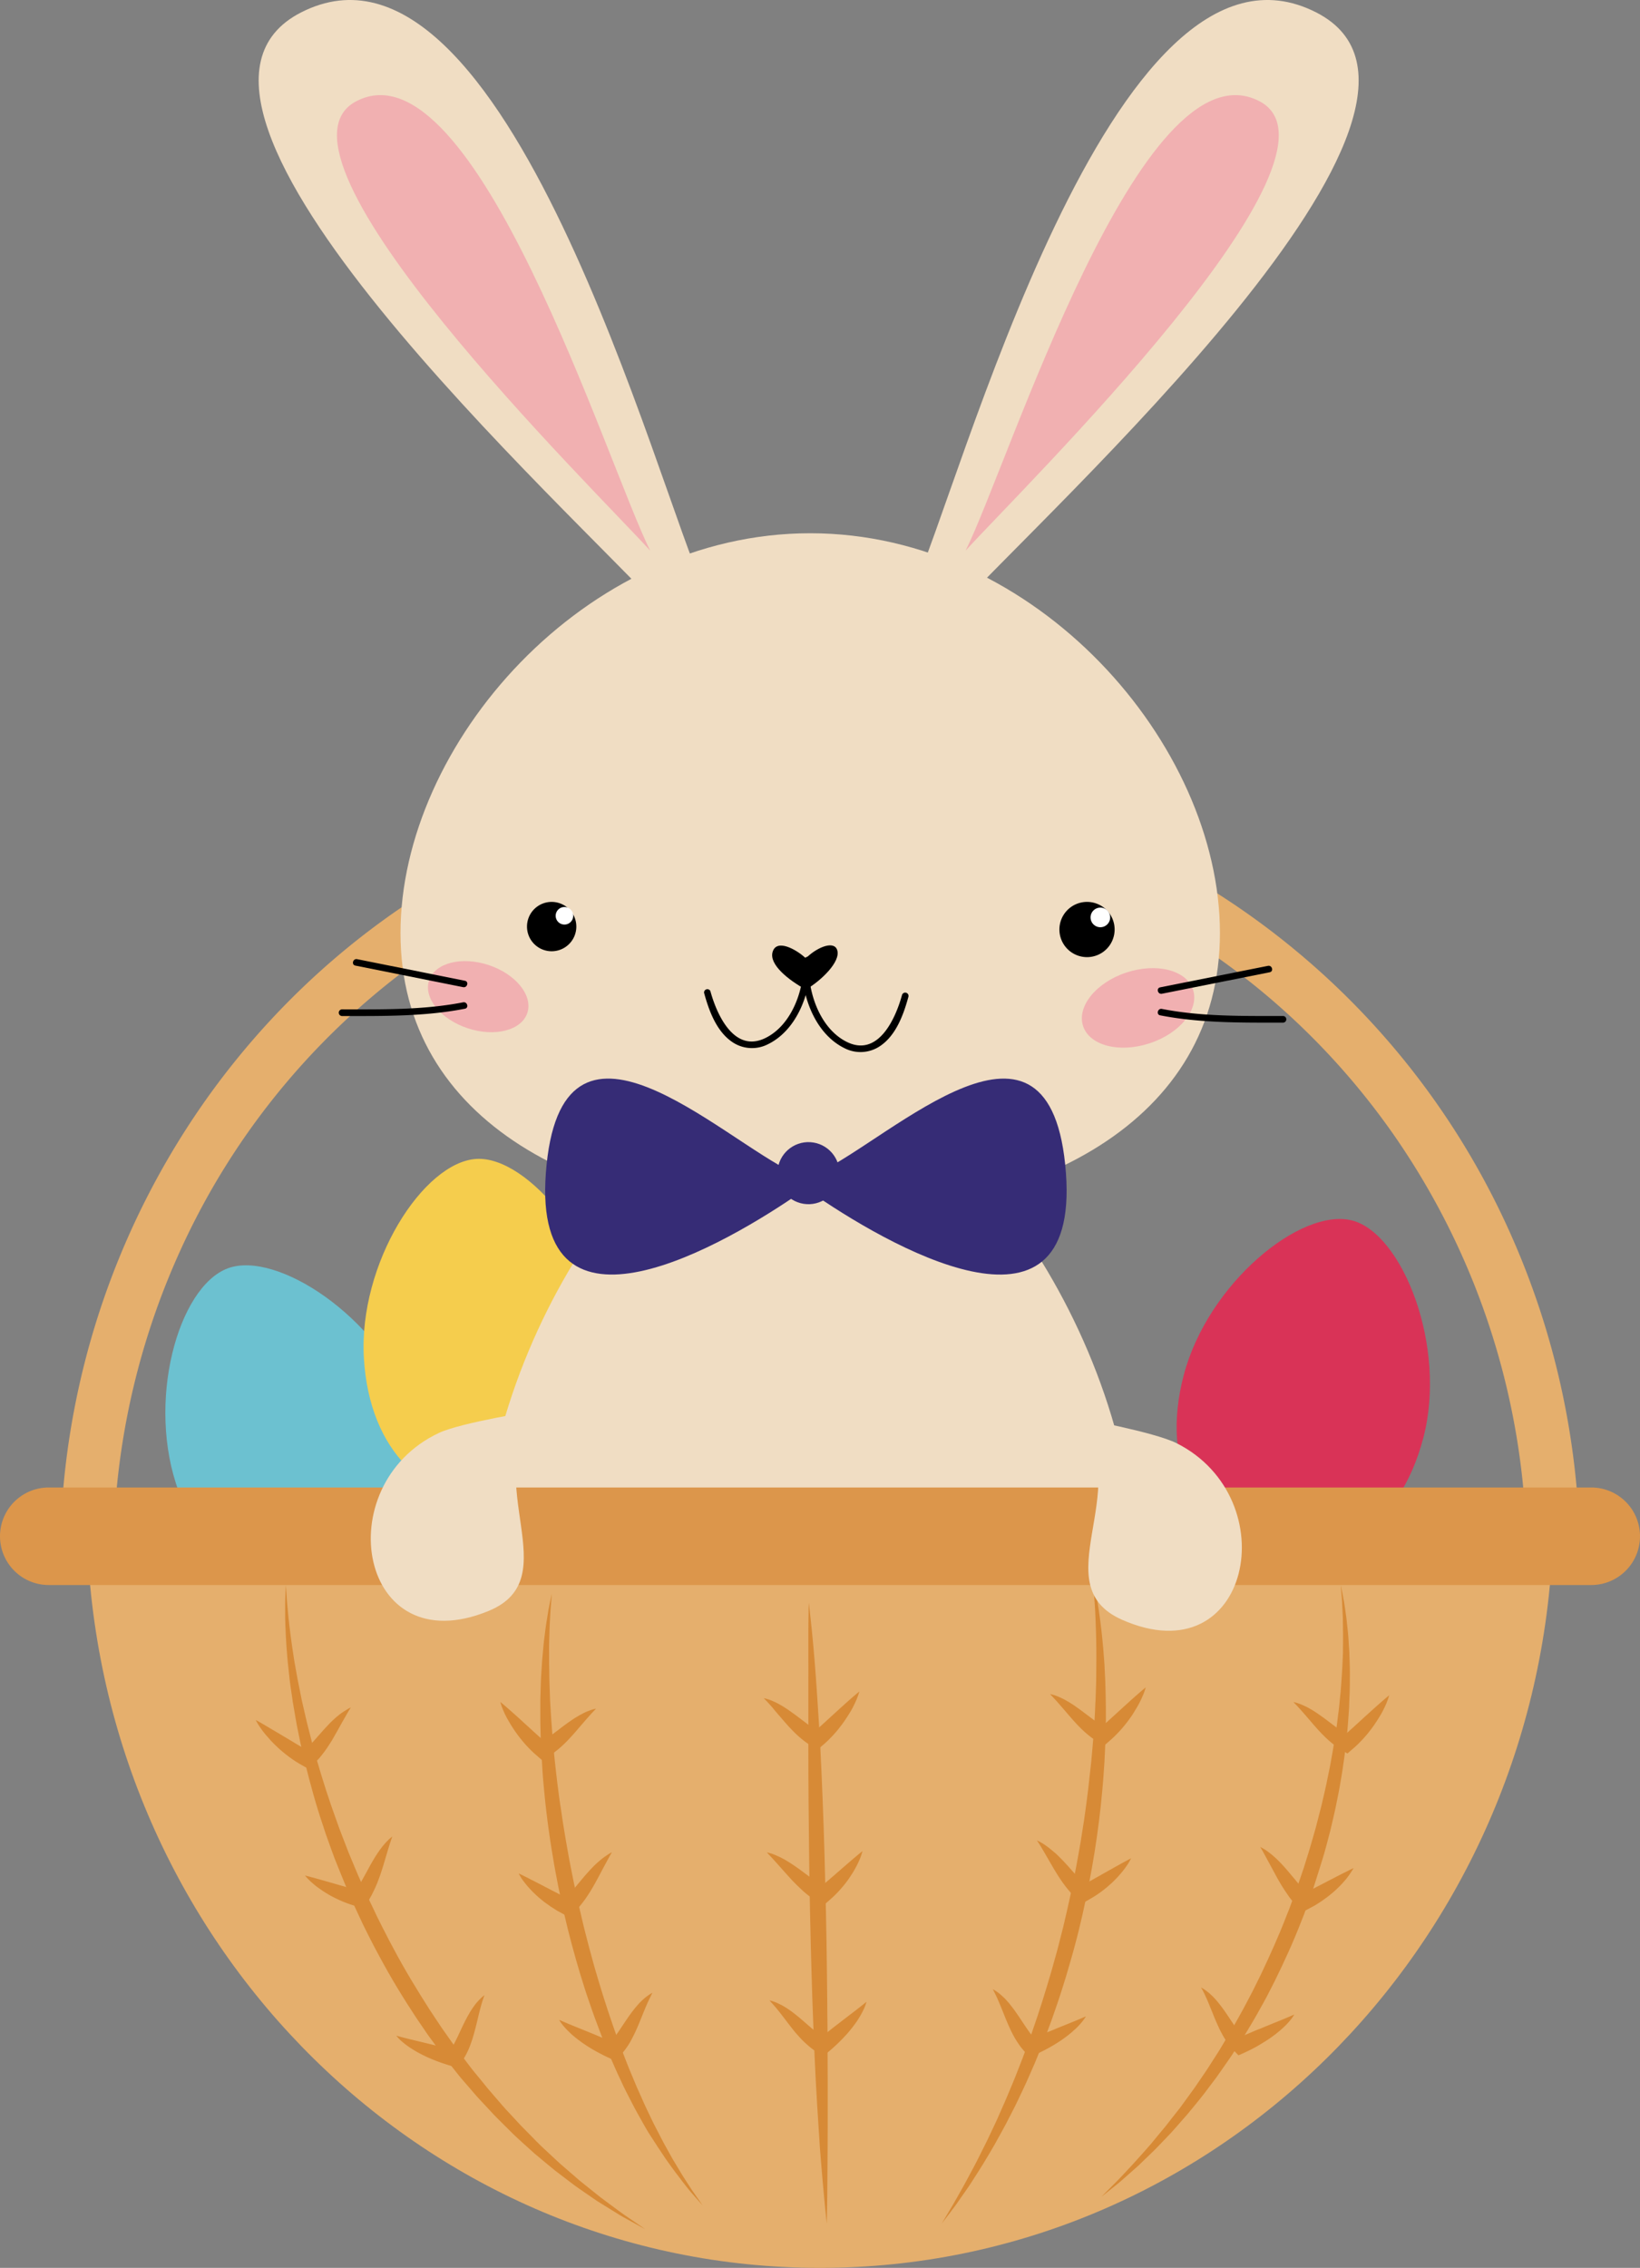 <svg xmlns="http://www.w3.org/2000/svg" width="781.29" height="1080" viewBox="0 0 781.29 1080"><rect x="0" y="0" width="781.29" height="1080" fill="#808080" stroke="none"/><g id="Слой_2" data-name="Слой 2"><g id="Easter51_450597852"><g id="Easter51_450597852-2" data-name="Easter51_450597852"><g><path d="M678.05 684.8c-11.45 43.57-43.29 62-75.11 53.66s-50.47-40.08-39-83.65 55.8-80 80.34-73.56C668.17 587.53 689.5 641.23 678.05 684.8z" fill="#d93357"/><path d="M195.76 669.18c15.72 42.22.3 75.64-30.53 87.11s-64.35-3.73-80.06-45.95S84.76 612.8 108.53 604C131.7 595.33 180.05 627 195.76 669.18z" fill="#6cc1d0"/><path d="M291.18 639.92c2.59 45-22 72.37-54.83 74.26s-60.39-22.51-63-67.49 28.33-93.34 53.65-94.8C251.7 550.47 288.6 594.94 291.18 639.92z" fill="#f5cd4d"/><path d="M541.35 750.52c0 117-69.08 184.31-156.14 184.31S229.06 867.49 229.06 750.52s89-237.72 156.15-237.72C450.63 512.8 541.35 633.56 541.35 750.52z" fill="#f0ddc3"/><path d="M41.73 725.25l12.65.61a354.58 354.58.0 0 1 31-129.21A346.06 346.06.0 0 1 207.53 451.7a327.52 327.52.0 0 1 183.11-55.85 326.37 326.37.0 0 1 127.21 25.66c58.86 24.81 109.48 66.39 146.19 119A352.94 352.94.0 0 1 726.9 725.86l12.66-.61V712.58H41.73v12.67l12.65.61-12.65-.61v12.67H752.85l-.64-13.28A380 380 0 0 0 719 586.21 371.5 371.5.0 0 0 587.86 430.65a352.85 352.85.0 0 0-197.22-60.14 351.62 351.62.0 0 0-137 27.65C190.18 424.9 135.84 469.59 96.46 526.05A378.29 378.29.0 0 0 29.07 724.64l-.64 13.28h13.3z" fill="#e5af6d"/><path d="M452.79 293.31C498.29 243.05 713.23 50 627.09 5.94 529.58-43.92 456.63 235.13 435 280.47z" fill="#f0ddc3"/><path d="M317.7 293.31C272.19 243.05 57.26 50 143.39 5.94 240.9-43.92 313.85 235.13 335.48 280.47z" fill="#f0ddc3"/><path d="M460 262.24C486.3 233.17 649.62 73.58 599.81 48.11 543.41 19.27 480.52 221.15 460 262.24z" fill="#f1b0b1"/><path d="M309.75 262.24C283.43 233.17 120.1 73.58 169.92 48.11 226.32 19.27 289.2 221.15 309.75 262.24z" fill="#f1b0b1"/><path d="M581.17 444.32c0 89.83-87.39 134.92-195.18 134.92S190.8 534.15 190.8 444.32 278.19 253.94 386 253.94 581.17 354.49 581.17 444.32z" fill="#f0ddc3"/><path d="M383.59 456.08c-4.29-3.93-13.54-9.15-15.5-2.83-1.9 6.11 7.77 13.6 15.82 18 7.1-4.09 16.77-13.27 14.92-18.84-1.49-4.48-9-1.5-14 3.06z"/><path d="M568.35 471.32c3.07 9.31-6.16 20.72-20.62 25.5s-28.68 1.12-31.75-8.18 6.15-20.72 20.61-25.5S565.27 462 568.35 471.32z" fill="#f1b0b1"/><path d="M204.41 466.89c-2.75 8.31 5.5 18.52 18.43 22.79s25.63 1 28.38-7.31-5.5-18.52-18.43-22.8S207.15 458.57 204.41 466.89z" fill="#f1b0b1"/><path d="M274.56 441.25a11.75 11.75.0 1 1-11.75-11.75 11.76 11.76.0 0 1 11.75 11.75z"/><path d="M531 442.65a13.15 13.15.0 1 1-13.15-13.15A13.14 13.14.0 0 1 531 442.65z"/><path d="M273.08 436.1a4.18 4.18.0 1 1-4.17-4.17A4.18 4.18.0 0 1 273.08 436.1z" fill="#fff"/><path d="M528.88 436.89a4.67 4.67.0 1 1-4.67-4.67A4.67 4.67.0 0 1 528.88 436.89z" fill="#fff"/><path d="M553.54 473.24 604.9 463c2-.4 1.16-3.45-.84-3.05L552.7 470.19C550.7 470.59 551.55 473.64 553.54 473.24z"/><path d="M552.7 483.52C572 487.28 591.79 487 611.33 487a1.59 1.59.0 0 0 0-3.17c-19.24.0-38.82.34-57.79-3.37C551.54 480.07 550.69 483.13 552.7 483.52z"/><path d="M221.48 467.05l-51.36-10.28c-2-.4-2.84 2.66-.84 3.06l51.36 10.27C222.64 470.5 223.49 467.45 221.48 467.05z"/><path d="M220.64 477.32c-19 3.7-38.55 3.36-57.79 3.36a1.59 1.59.0 0 0 0 3.17c19.54.0 39.37.28 58.63-3.48C223.49 480 222.64 476.93 220.64 477.32z"/><path d="M382.18 461.62c.11 14.13 6.79 31.07 20.22 37.58a16.65 16.65.0 0 0 16.88-1.06c7.62-5.13 11.17-15 13.48-23.44a1.58 1.58.0 0 0-3.05-.84c-3.18 11.63-11.6 29.89-26.6 22.16-11.9-6.12-17.66-21.78-17.76-34.4A1.59 1.59.0 0 0 382.18 461.62z"/><path d="M41.73 737.92C50.92 928.44 203.62 1080 390.64 1080S730.37 928.44 739.56 737.92z" fill="#e5af6d"/><path d="M781.29 731.59a23.23 23.23.0 0 1-23.23 23.23H23.23a23.23 23.23.0 0 1 0-46.46H758.06A23.23 23.23.0 0 1 781.29 731.59z" fill="#dc964b"/><path d="M136.18 754.81s.1 1.43.29 4.11c.1 1.34.18 3 .35 4.93s.41 4.15.63 6.63c.53 5 1.29 11 2.35 17.84.23 1.72.55 3.48.88 5.29l1 5.6 1.17 5.87.6 3c.11.51.21 1 .31 1.55s.24 1 .35 1.55c1 4.16 1.89 8.5 3.08 12.94.29 1.11.57 2.23.86 3.36s.56 2.28.89 3.42l1.92 7c2.72 9.37 5.82 19.18 9.48 29.17.44 1.26.89 2.51 1.35 3.77l1.44 3.77c1 2.52 1.93 5.06 2.94 7.61 2.12 5 4.17 10.18 6.49 15.26 1.14 2.54 2.22 5.13 3.46 7.65s2.42 5.08 3.63 7.62 2.55 5 3.83 7.57l1.93 3.78 2 3.73c5.28 10 11.2 19.69 17.19 29.09l4.6 6.93c.74 1.17 1.55 2.29 2.34 3.41s1.59 2.24 2.37 3.36c3.09 4.51 6.44 8.74 9.61 13 .78 1.07 1.62 2.1 2.45 3.12l2.47 3 2.45 3 1.21 1.51c.42.48.83 1 1.25 1.46l4.95 5.74c.82.94 1.61 1.91 2.45 2.81l2.51 2.69 4.9 5.28c1.63 1.72 3.33 3.32 4.93 5s3.19 3.25 4.77 4.8l4.76 4.44c1.57 1.45 3.07 2.9 4.6 4.25l4.52 3.9 4.29 3.73c1.42 1.17 2.83 2.27 4.18 3.36l3.94 3.14 1.86 1.49c.61.49 1.24.93 1.84 1.38l6.64 4.92c2 1.52 3.86 2.74 5.46 3.84l4.07 2.78 3.39 2.34-3.61-2-4.34-2.38-2.75-1.52c-1-.52-2-1.19-3.05-1.84l-7.07-4.37c-.64-.41-1.31-.8-2-1.24l-2-1.37-4.18-2.88c-1.43-1-2.94-2-4.45-3.1l-4.58-3.47-4.81-3.67c-1.61-1.29-3.21-2.67-4.88-4l-5.07-4.24c-1.69-1.49-3.37-3-5.1-4.6l-2.61-2.38c-.86-.81-1.77-1.59-2.61-2.45l-5.2-5.17-2.65-2.64c-.9-.88-1.73-1.83-2.6-2.75l-5.27-5.65-1.33-1.44L226 997l-2.58-3-2.6-3c-.88-1-1.76-2-2.59-3.11-3.36-4.24-6.85-8.5-10.09-13l-2.48-3.37c-.83-1.13-1.67-2.25-2.46-3.42l-4.77-7c-6.26-9.49-12.3-19.34-17.72-29.53l-2.06-3.81-2-3.86c-1.29-2.58-2.61-5.14-3.86-7.72-2.44-5.21-4.89-10.38-7.07-15.63s-4.3-10.46-6.35-15.63c-1-2.6-1.89-5.21-2.83-7.79-.47-1.29-.94-2.57-1.38-3.86s-.85-2.58-1.27-3.87c-3.48-10.23-6.19-20.33-8.58-29.93-.57-2.4-1.13-4.78-1.68-7.12s-1-4.67-1.46-7c-1-4.55-1.67-9-2.41-13.24-.1-.53-.19-1.06-.28-1.59s-.15-1-.22-1.57c-.15-1.05-.3-2.08-.45-3.1-.29-2-.61-4-.83-6s-.41-3.86-.61-5.71-.41-3.64-.53-5.39c-.62-7-.85-13.08-1-18.1.0-2.51.0-4.76.0-6.7s.1-3.6.13-4.94C136.13 756.25 136.18 754.81 136.18 754.81z" fill="#d78a36"/><path d="M638.74 754.81s.25 1.25.71 3.59c.22 1.17.52 2.61.82 4.31s.56 3.68.88 5.9c.08.55.16 1.12.24 1.7s.13 1.18.2 1.8c.13 1.22.27 2.51.41 3.84.35 2.68.45 5.59.67 8.69.05.78.1 1.57.16 2.37s0 1.62.07 2.45c.06 1.65.11 3.35.16 5.1s0 3.54.0 5.38.0 3.71-.07 5.63-.16 3.87-.24 5.87c0 1-.06 2-.13 3s-.14 2-.22 3.07c-.14 2.06-.28 4.17-.48 6.29s-.45 4.29-.67 6.48c-1 8.74-2.38 17.94-4.34 27.34-.88 4.73-2.08 9.47-3.19 14.29-1.27 4.77-2.46 9.64-4 14.46s-3 9.68-4.6 14.53c-.83 2.41-1.74 4.81-2.6 7.22l-1.31 3.61-1.42 3.58c-3.7 9.56-8 18.9-12.44 27.95-1.14 2.25-2.29 4.49-3.43 6.72-.56 1.11-1.17 2.2-1.77 3.29l-1.81 3.25c-2.34 4.36-4.91 8.52-7.38 12.64-.61 1-1.26 2-1.91 3l-1.92 3c-1.3 2-2.51 4-3.86 5.85l-3.92 5.63c-.66.92-1.28 1.85-1.94 2.75l-2 2.65q-2 2.64-3.92 5.19c-1.3 1.7-2.65 3.32-3.95 4.92l-3.88 4.71-3.87 4.41c-1.28 1.44-2.5 2.86-3.73 4.22l-3.7 3.89-3.54 3.68c-1.16 1.18-2.33 2.28-3.44 3.36l-3.25 3.14-1.53 1.49c-.5.49-1 .92-1.53 1.37l-5.54 4.89c-.85.73-1.61 1.46-2.39 2.08l-2.17 1.75-3.43 2.75-2.86 2.27s.9-.9 2.57-2.6l3.1-3.1c1.22-1.23 2.64-2.6 4.14-4.24l5-5.36c.93-1 1.83-2 2.79-3.09l3-3.35c1-1.16 2.08-2.33 3.14-3.58s2.11-2.56 3.2-3.9 2.24-2.68 3.4-4.08 2.25-2.89 3.42-4.38L562 1004l3.53-4.86c1.17-1.66 2.44-3.3 3.63-5s2.39-3.5 3.61-5.28l1.84-2.7c.62-.9 1.2-1.85 1.8-2.78l3.64-5.67c.62-.94 1.21-1.92 1.79-2.91l1.78-3 1.8-3c.61-1 1.22-2 1.78-3 2.29-4.13 4.72-8.25 6.92-12.58.57-1.07 1.13-2.15 1.7-3.23s1.15-2.15 1.67-3.26l3.28-6.63c4.22-8.94 8.39-18.1 12-27.49l1.4-3.49 1.3-3.54c.86-2.36 1.76-4.7 2.58-7.07s1.61-4.73 2.41-7.09l.61-1.77.55-1.78 1.11-3.55c1.52-4.71 2.78-9.45 4.14-14.11q.92-3.52 1.8-7c.29-1.16.62-2.31.89-3.47s.53-2.31.8-3.46.53-2.29.8-3.43.53-2.27.75-3.41c.46-2.27.93-4.51 1.38-6.74.25-1.11.44-2.22.64-3.32s.39-2.21.59-3.3c.38-2.18.79-4.34 1.1-6.48s.65-4.25 1-6.33.52-4.14.8-6.16l.39-3c.13-1 .21-2 .31-3q.3-2.94.58-5.76c.18-1.88.27-3.73.41-5.53.06-.91.12-1.8.18-2.68s.13-1.75.16-2.62c.08-1.72.16-3.4.23-5 0-.82.07-1.62.11-2.42v-2.34c0-3.08.11-6 0-8.63.0-1.33.0-2.61-.06-3.83.0-.62.0-1.21.0-1.8s-.05-1.15-.08-1.7c-.12-2.2-.21-4.18-.28-5.91s-.26-3.18-.35-4.37C638.84 756.08 638.74 754.81 638.74 754.81z" fill="#d78a36"/><path d="M520.49 750.59s.26 1.24.73 3.56c.23 1.17.52 2.6.85 4.29s.62 3.65 1 5.84.67 4.63 1.05 7.28.65 5.53 1 8.61.56 6.35.85 9.82c.17 1.73.22 3.51.32 5.33s.18 3.68.27 5.59c.23 7.61.44 15.88.15 24.61.0 1.1.0 2.2-.07 3.3s-.11 2.22-.16 3.34c-.11 2.24-.19 4.51-.32 6.8-.31 4.58-.6 9.26-1.07 14-.84 9.5-2.08 19.29-3.66 29.19s-3.55 19.89-5.78 29.82c-.58 2.48-1.17 4.95-1.76 7.43s-1.27 4.92-1.91 7.37l-1 3.68-1.05 3.64c-.7 2.43-1.41 4.84-2.11 7.25-1.51 4.78-2.93 9.54-4.59 14.17-.81 2.32-1.57 4.64-2.4 6.91s-1.69 4.53-2.53 6.76c-.43 1.12-.83 2.24-1.27 3.33l-1.32 3.28c-.89 2.17-1.76 4.32-2.63 6.44l-2.73 6.24c-.91 2.06-1.78 4.09-2.74 6.06-1.89 3.94-3.64 7.81-5.57 11.45l-2.78 5.39c-.91 1.76-1.88 3.45-2.79 5.12l-2.7 4.9c-.9 1.59-1.81 3.12-2.71 4.61-1.79 3-3.45 5.81-5.15 8.4l-2.42 3.78c-.79 1.21-1.51 2.4-2.29 3.49l-4.2 6c-.63.91-1.22 1.78-1.8 2.58l-1.67 2.21c-1 1.38-1.92 2.55-2.64 3.49-1.43 1.89-2.2 2.89-2.2 2.89l1.84-3.13 2.24-3.75c.43-.74.91-1.53 1.41-2.38s1-1.76 1.55-2.72l3.59-6.37 4.07-7.58c1.48-2.68 2.91-5.62 4.45-8.7.75-1.55 1.58-3.1 2.37-4.73l2.37-5c.8-1.71 1.65-3.43 2.45-5.23l2.41-5.48c1.69-3.69 3.26-7.59 4.93-11.56.84-2 1.63-4 2.44-6.09s1.62-4.14 2.45-6.25 1.56-4.28 2.35-6.44c.4-1.09.8-2.18 1.21-3.27s.76-2.21 1.14-3.32c3.14-8.87 6-18.16 8.79-27.62l2-7.16 1-3.6.93-3.62 1.85-7.28 1.71-7.32c2.23-9.77 4.25-19.6 5.91-29.33.22-1.22.43-2.43.64-3.64l.57-3.64c.38-2.41.79-4.82 1.14-7.21.66-4.79 1.35-9.53 1.89-14.2s1-9.28 1.52-13.78c.22-2.25.39-4.49.59-6.69.09-1.1.19-2.2.28-3.29s.15-2.18.23-3.25c.15-2.15.29-4.28.44-6.37s.21-4.16.31-6.19c0-1 .11-2 .16-3s.07-2 .1-3c.06-2 .13-3.89.19-5.77.11-7.54.16-14.46.0-20.6-.09-3.06-.15-5.94-.28-8.59s-.18-5.11-.37-7.3-.28-4.17-.38-5.88-.27-3.17-.38-4.35C520.6 751.85 520.49 750.59 520.49 750.59z" fill="#d78a36"/><path d="M262.88 759l-.26 3.44c-.1 1.13-.21 2.51-.34 4.14s-.19 3.49-.31 5.58c-.05 1-.14 2.15-.16 3.3s-.07 2.37-.1 3.63-.08 2.57-.12 3.93.0 2.78.0 4.23.0 3 0 4.51.06 3.13.09 4.77.0 3.3.09 5 .13 3.47.19 5.26c0 .89.06 1.79.09 2.71s.11 1.83.16 2.76q.17 2.79.34 5.68t.43 5.86c.16 2 .27 4 .48 6s.39 4.11.58 6.2.46 4.21.68 6.34c.12 1.07.25 2.15.37 3.23s.23 2.16.38 3.25c.28 2.18.57 4.37.85 6.59s.65 4.44 1 6.68.62 4.51 1 6.78.75 4.55 1.13 6.84.81 4.59 1.22 6.9c.79 4.62 1.8 9.23 2.69 13.89.5 2.32 1 4.64 1.51 7l.76 3.49.83 3.47c.54 2.32 1.09 4.64 1.63 7l1.77 6.9c.56 2.3 1.21 4.58 1.83 6.86s1.22 4.55 1.88 6.79c2.63 9 5.38 17.8 8.31 26.23.69 2.13 1.49 4.19 2.23 6.25.38 1 .75 2 1.12 3.07s.73 2 1.13 3c1.57 4 3 7.93 4.65 11.69q1.19 2.84 2.33 5.59l2.4 5.36c1.51 3.54 3.17 6.87 4.7 10.1.4.8.76 1.61 1.16 2.38l1.2 2.31q1.17 2.28 2.3 4.45c.71 1.47 1.52 2.83 2.26 4.19s1.47 2.67 2.18 3.94c1.4 2.55 2.89 4.83 4.14 7s2.56 4.1 3.68 5.87l1.62 2.5.73 1.14c.24.36.48.71.72 1l2.36 3.4 2 2.85-2.3-2.58c-1.48-1.69-3.75-4.12-6.31-7.47s-5.72-7.39-9.07-12.23l-2.52-3.79c-.85-1.31-1.79-2.62-2.63-4L309.2 1016l-1.36-2.25c-.46-.76-.88-1.55-1.33-2.34-1.76-3.17-3.67-6.43-5.43-9.92q-1.35-2.61-2.73-5.31t-2.65-5.54c-1.84-3.73-3.47-7.68-5.24-11.67-.89-2-1.68-4.05-2.52-6.12s-1.7-4.14-2.47-6.27-1.6-4.26-2.4-6.42-1.52-4.37-2.29-6.57-1.55-4.42-2.24-6.67l-2.12-6.79c-2.72-9.11-5.29-18.44-7.45-27.87l-.82-3.52-.75-3.55-1.5-7.08c-.9-4.72-1.82-9.43-2.56-14.13-.38-2.35-.81-4.68-1.14-7s-.65-4.65-1-7-.58-4.61-.87-6.89c-.14-1.15-.27-2.28-.4-3.42s-.26-2.26-.36-3.39c-.43-4.51-.89-8.94-1.15-13.29s-.54-8.6-.72-12.75c-.12-2.07-.13-4.12-.19-6.13s-.11-4-.1-6 0-3.88.0-5.76c0-.94.0-1.87.0-2.8s.06-1.84.08-2.74c.11-3.62.18-7.09.42-10.38.1-1.64.2-3.25.3-4.81s.27-3.06.4-4.53.26-2.88.38-4.24.32-2.68.48-3.94.31-2.47.45-3.63.35-2.25.5-3.3c.32-2.08.61-3.94.9-5.55s.59-3 .81-4.07z" fill="#d78a36"/><path d="M385.35 763.26s.13 1.15.36 3.31.58 5.32 1 9.35.86 8.93 1.33 14.54.93 12 1.37 18.89.95 14.44 1.37 22.38.77 16.31 1.11 25 .67 17.61.91 26.71.48 18.33.69 27.57.35 18.48.45 27.58q.08 6.82.15 13.52c0 4.45.09 8.86.13 13.19.0 8.66.06 17 .09 25 0 4 0 7.83.0 11.56s0 7.35.0 10.82c0 6.93-.06 13.28-.09 18.92s-.06 10.55-.11 14.59-.12 7.24-.16 9.4-.08 3.33-.08 3.33-.13-1.15-.35-3.3-.56-5.33-.92-9.36-.84-8.93-1.28-14.55c-.23-2.82-.5-5.81-.73-9s-.42-6.47-.64-9.94-.44-7.07-.68-10.8-.43-7.59-.66-11.56c-.43-7.94-.77-16.31-1.11-25q-.24-6.49-.49-13.19t-.42-13.52c-.28-9.09-.47-18.33-.68-27.57s-.35-18.48-.45-27.58-.18-18.05-.27-26.71-.09-17-.09-25c0-4 0-7.82.0-11.56s0-7.34.0-10.8.0-6.79.0-9.95.05-6.16.0-9c0-5.63.0-10.55.0-14.6s.1-7.23.13-9.4S385.35 763.26 385.35 763.26z" fill="#d78a36"/><path d="M363.81 808.66c.69.15 1.35.36 2 .54s1.33.47 2 .74 1.28.57 1.93.87 1.24.65 1.86 1l1.81 1.06c.59.37 1.16.76 1.74 1.13 1.15.78 2.27 1.57 3.36 2.38s2.16 1.6 3.2 2.41l3.11 2.35c.53.37 1 .75 1.54 1.13l1.55 1.06 1.55 1 1.56.94-4.31.35c.93-.76 1.84-1.55 2.77-2.35l1.38-1.21c.46-.42.91-.84 1.38-1.24l5.54-5.07 2.81-2.56 2.85-2.57 1.45-1.28 1.47-1.28 1.5-1.28c.52-.42 1-.86 1.54-1.28-.17.65-.39 1.29-.6 1.92s-.46 1.26-.72 1.87c-.51 1.23-1.09 2.43-1.69 3.61s-1.26 2.32-2 3.45c-.34.57-.69 1.13-1.06 1.67s-.72 1.12-1.11 1.65l-1.15 1.6c-.4.53-.81 1-1.21 1.57s-.83 1-1.26 1.55l-1.31 1.5c-.88 1-1.83 1.94-2.78 2.89-.48.47-1 .92-1.48 1.38l-1.55 1.34-2 1.75-2.26-1.39-1.88-1.17-1.8-1.26-1.69-1.34c-.54-.46-1.09-.91-1.61-1.39l-1.54-1.44c-.5-.48-1-1-1.46-1.48l-1.42-1.49-1.35-1.52c-.46-.49-.89-1-1.33-1.52s-.88-1-1.31-1.52l-2.59-3L368 813.18c-.44-.5-.89-1-1.34-1.51s-.9-1-1.37-1.49S364.28 809.19 363.81 808.66z" fill="#d78a36"/><path d="M365.3 882.1c.72.17 1.41.38 2.11.57s1.38.5 2.07.78 1.33.59 2 .9l1.94 1 1.88 1.1 1.83 1.16c.6.38 1.18.8 1.77 1.2s1.17.81 1.74 1.22c1.15.82 2.27 1.66 3.37 2.49.57.4 1.11.82 1.65 1.23L387.3 895l1.62 1.18c.54.38 1.09.74 1.62 1.12l1.62 1.07 1.63 1-4.3.36c.86-.73 1.73-1.46 2.63-2.16l1.29-1.12c.43-.38.88-.73 1.32-1.1l1.3-1.14 1.32-1.12 1.3-1.15 1.32-1.14c.46-.37.88-.77 1.32-1.15s.88-.77 1.34-1.15.87-.78 1.33-1.16.89-.78 1.35-1.16.89-.79 1.36-1.17.91-.78 1.38-1.16l1.4-1.18c.48-.39.95-.79 1.46-1.16-.16.61-.36 1.19-.55 1.78s-.39 1.19-.64 1.76-.49 1.13-.74 1.69-.52 1.13-.81 1.68-.59 1.08-.88 1.62-.6 1.08-.93 1.6-.65 1-1 1.55-.67 1-1 1.53c-.74 1-1.44 2-2.23 2.94s-1.58 1.89-2.41 2.8c-.43.44-.85.9-1.29 1.34l-1.31 1.31c-.91.85-1.85 1.67-2.79 2.49l-2 1.73-2.3-1.37c-.66-.4-1.32-.79-2-1.2s-1.25-.86-1.86-1.3-1.18-.91-1.76-1.37l-1.69-1.42c-1.09-1-2.15-2-3.16-3l-1.5-1.52c-.49-.51-1-1-1.45-1.55s-.95-1-1.42-1.56-.94-1-1.39-1.55L371 888.35l-1.39-1.56c-.46-.52-.94-1-1.41-1.56l-1.44-1.55C366.31 883.15 365.79 882.66 365.3 882.1z" fill="#d78a36"/><path d="M366.57 952.63a20.08 20.08.0 0 1 2.11.59c.69.25 1.37.53 2 .83s1.32.65 2 1 1.27.73 1.89 1.12 1.21.81 1.81 1.22 1.17.86 1.75 1.29 1.12.89 1.68 1.33 1.1.9 1.63 1.36c1.08.9 2.12 1.82 3.15 2.72l1.54 1.33c.5.43 1 .86 1.53 1.28s1 .84 1.51 1.24 1 .77 1.53 1.15 1 .72 1.53 1.07 1 .66 1.55 1l-4.3.36c.95-.78 1.9-1.55 2.86-2.3l1.43-1.14c.47-.39 1-.75 1.45-1.13.95-.76 1.91-1.51 2.89-2.26s1.94-1.48 2.9-2.24l5.85-4.48c.5-.37 1-.77 1.47-1.14s1-.77 1.47-1.15l1.49-1.18c.51-.39 1-.81 1.51-1.21-.18.63-.39 1.25-.61 1.86s-.48 1.22-.77 1.8a36.4 36.4.0 0 1-1.84 3.43c-.33.55-.68 1.1-1 1.63s-.72 1.07-1.1 1.59-.75 1-1.15 1.55-.79 1-1.2 1.51c-.82 1-1.64 2-2.51 2.88l-1.31 1.4-1.34 1.34c-.46.45-.9.9-1.37 1.33l-1.4 1.29c-.93.85-1.89 1.68-2.87 2.48l-2 1.7L390 977.71l-1-.61-1-.64c-.65-.44-1.27-.9-1.87-1.38-1.2-1-2.31-2-3.37-3s-2-2.12-3-3.21-1.84-2.18-2.7-3.28c-.44-.55-.87-1.1-1.29-1.66l-1.26-1.65-1.26-1.64c-.41-.55-.83-1.09-1.25-1.63s-.85-1.08-1.29-1.62-.87-1.06-1.32-1.6-.91-1-1.39-1.58l-.71-.79C367.06 953.16 366.81 952.9 366.57 952.63z" fill="#d78a36"/><path d="M500.23 806.72c.69.15 1.35.36 2 .54s1.32.47 2 .74 1.28.57 1.92.87 1.24.65 1.87 1l1.8 1.06c.59.37 1.17.76 1.75 1.13 1.15.78 2.26 1.57 3.35 2.38s2.16 1.6 3.21 2.41l3.11 2.35c.53.37 1 .75 1.54 1.13l1.54 1.06 1.55 1 1.56.94-4.3.35c.92-.76 1.84-1.55 2.76-2.35l1.39-1.21c.45-.42.91-.84 1.37-1.24l5.55-5.07 2.81-2.56 2.85-2.57 1.45-1.28 1.47-1.28 1.49-1.28c.53-.42 1-.86 1.55-1.28-.17.65-.39 1.29-.6 1.92s-.46 1.26-.73 1.87c-.51 1.23-1.08 2.43-1.69 3.61s-1.26 2.32-2 3.45c-.34.57-.69 1.12-1 1.67s-.72 1.12-1.11 1.65l-1.15 1.6c-.4.53-.81 1-1.22 1.57s-.82 1-1.25 1.55l-1.31 1.5c-.89 1-1.83 1.94-2.78 2.89-.48.47-1 .92-1.48 1.38L528 829.55l-2 1.75-2.26-1.39-1.89-1.17L520 827.48l-1.69-1.34c-.54-.46-1.09-.91-1.62-1.39l-1.53-1.44c-.5-.48-1-1-1.47-1.48l-1.41-1.49-1.36-1.52c-.45-.49-.88-1-1.32-1.52s-.88-1-1.31-1.52l-2.59-3-1.31-1.51c-.44-.5-.9-1-1.34-1.51s-.91-1-1.37-1.49S500.69 807.25 500.23 806.72z" fill="#d78a36"/><path d="M494 876.43c.67.3 1.3.65 1.95 1s1.26.76 1.87 1.17 1.19.85 1.78 1.29l1.7 1.38L503 882.7l1.56 1.5c.51.5 1 1 1.5 1.53s1 1 1.46 1.55c1 1 1.88 2.08 2.8 3.11.47.51.92 1 1.37 1.54l1.36 1.51 1.35 1.48c.45.48.92.94 1.36 1.43l1.38 1.37 1.39 1.3-4.28-.51c1-.55 2-1.08 3-1.59l1.49-.84c.5-.29 1-.54 1.52-.81l1.49-.86 1.52-.83 1.51-.87 1.52-.85c.52-.27 1-.58 1.52-.86s1-.58 1.54-.86 1-.59 1.54-.88 1-.58 1.56-.86 1-.59 1.56-.87 1-.59 1.59-.87l1.6-.87c.56-.28 1.09-.58 1.67-.84-.28.56-.59 1.09-.9 1.64s-.62 1.08-1 1.59-.7 1-1.06 1.51-.74 1-1.13 1.48-.79.94-1.19 1.41-.8.94-1.23 1.38-.85.89-1.28 1.32-.86.89-1.32 1.3c-.92.8-1.82 1.65-2.78 2.43s-1.93 1.53-2.93 2.26c-.5.35-1 .71-1.52 1.05l-1.55 1c-1.06.65-2.14 1.27-3.23 1.88l-2.3 1.3-2-1.81c-.57-.52-1.13-1-1.68-1.57s-1.06-1.09-1.57-1.64-1-1.13-1.45-1.7l-1.37-1.73c-.87-1.17-1.72-2.34-2.5-3.54l-1.16-1.79c-.38-.6-.74-1.21-1.11-1.81s-.73-1.2-1.08-1.81-.72-1.19-1.06-1.81l-2.08-3.61-1.05-1.81c-.34-.6-.72-1.19-1.07-1.81s-.73-1.19-1.09-1.8S494.4 877.07 494 876.43z" fill="#d78a36"/><path d="M472.93 947.28a19.21 19.21.0 0 1 1.88 1.14c.6.42 1.19.87 1.75 1.34s1.09 1 1.63 1.48 1 1 1.52 1.59 1 1.1 1.42 1.66.9 1.14 1.34 1.71.85 1.15 1.26 1.73.82 1.16 1.22 1.74c.8 1.16 1.55 2.33 2.31 3.46l1.12 1.69 1.14 1.65c.37.54.74 1.07 1.12 1.6l1.17 1.51c.39.5.79 1 1.19 1.45s.82.9 1.23 1.34l-4.23-.8c1.12-.49 2.24-1 3.37-1.45l1.68-.72c.56-.25 1.13-.47 1.69-.7 1.13-.48 2.26-1 3.39-1.4s2.27-.92 3.39-1.39l6.84-2.76c.58-.22 1.14-.48 1.72-.7s1.14-.49 1.73-.72l1.74-.74c.6-.24 1.16-.53 1.78-.76-.33.55-.7 1.09-1.08 1.63s-.79 1-1.22 1.52a34.17 34.17.0 0 1-2.69 2.82c-.47.44-1 .87-1.44 1.3s-1 .84-1.48 1.23-1 .82-1.53 1.19-1 .77-1.55 1.13c-1 .72-2.11 1.45-3.19 2.11l-1.63 1-1.66.94c-.56.3-1.11.62-1.67.91l-1.69.86c-1.13.58-2.28 1.12-3.43 1.64l-2.42 1.09-1.82-1.89-.82-.86-.78-.89c-.5-.59-1-1.2-1.43-1.82a43.66 43.66.0 0 1-2.45-3.8c-.72-1.29-1.4-2.58-2-3.88s-1.19-2.59-1.72-3.89c-.28-.64-.55-1.28-.8-1.93l-.78-1.93-.77-1.91c-.25-.65-.51-1.28-.78-1.91s-.52-1.27-.8-1.9-.56-1.26-.85-1.9-.6-1.26-.92-1.89l-.47-1C473.27 947.93 473.1 947.61 472.93 947.28z" fill="#d78a36"/><path d="M616.16 810.52c.69.15 1.35.36 2 .54s1.33.47 2 .74 1.28.57 1.92.87 1.24.65 1.87 1l1.8 1.06c.59.37 1.16.76 1.75 1.14 1.14.77 2.26 1.56 3.35 2.37s2.16 1.6 3.2 2.42l3.12 2.34c.52.37 1 .75 1.54 1.13l1.54 1.06 1.55 1 1.56.94-4.3.35c.92-.76 1.84-1.55 2.76-2.35l1.38-1.21c.46-.42.91-.84 1.38-1.24l5.54-5.07L653 815l2.86-2.57 1.45-1.28 1.47-1.28 1.49-1.28c.52-.42 1-.86 1.55-1.28-.18.66-.39 1.29-.61 1.93s-.45 1.25-.72 1.86c-.51 1.23-1.08 2.43-1.69 3.61s-1.26 2.32-2 3.45c-.34.57-.69 1.13-1.06 1.67s-.71 1.12-1.1 1.65l-1.16 1.61c-.4.53-.8 1-1.21 1.57s-.82 1-1.25 1.54l-1.31 1.5c-.89 1-1.83 1.94-2.78 2.89-.48.47-1 .92-1.48 1.39l-1.55 1.33-2 1.75-2.27-1.39-1.88-1.17-1.79-1.26-1.7-1.34c-.54-.46-1.09-.91-1.61-1.39l-1.53-1.44c-.5-.48-1-1-1.47-1.48l-1.41-1.49-1.36-1.52c-.45-.49-.89-1-1.33-1.52s-.88-1-1.3-1.52l-2.59-3L620.31 815c-.45-.5-.9-1-1.34-1.5s-.91-1-1.37-1.49S616.62 811.05 616.16 810.52z" fill="#d78a36"/><path d="M600.35 879.54c.66.33 1.28.7 1.92 1.05s1.23.81 1.83 1.24 1.16.89 1.73 1.35l1.65 1.44 1.58 1.5 1.5 1.55c.49.52 1 1.06 1.45 1.59s.94 1.06 1.4 1.6c.92 1.06 1.81 2.14 2.69 3.21.46.52.88 1 1.32 1.58l1.31 1.56 1.29 1.52c.44.5.89 1 1.32 1.47l1.32 1.42L624 903l-4.26-.66c1-.51 2-1 3.06-1.48l1.52-.79c.51-.27 1-.51 1.54-.76l1.53-.81 1.55-.78 1.53-.81 1.55-.8c.53-.25 1-.54 1.56-.81s1-.54 1.56-.8 1-.56 1.57-.82 1-.55 1.59-.81 1-.56 1.59-.82 1.07-.54 1.62-.8l1.63-.82c.56-.26 1.11-.54 1.69-.79-.29.56-.63 1.07-1 1.61s-.66 1.06-1 1.55-.74 1-1.12 1.48-.77 1-1.18 1.44-.82.91-1.23 1.37-.84.91-1.28 1.33-.88.87-1.33 1.28-.89.86-1.37 1.25c-.94.78-1.87 1.59-2.85 2.33s-2 1.47-3 2.16c-.52.33-1 .68-1.56 1l-1.58 1c-1.09.61-2.19 1.19-3.3 1.76l-2.34 1.22-1.92-1.88c-.54-.53-1.09-1.07-1.62-1.62s-1-1.13-1.51-1.7-.94-1.16-1.39-1.74L613 901.64c-.82-1.21-1.63-2.4-2.37-3.63l-1.1-1.83c-.36-.61-.7-1.23-1.05-1.84s-.68-1.22-1-1.85-.67-1.22-1-1.84l-2-3.69-1-1.84c-.33-.61-.68-1.21-1-1.84s-.69-1.22-1-1.84S600.7 880.2 600.35 879.54z" fill="#d78a36"/><path d="M572.18 946.49a20.35 20.35.0 0 1 1.88 1.13c.6.43 1.18.87 1.75 1.34s1.09 1 1.63 1.48 1 1 1.52 1.59 1 1.1 1.43 1.65l1.34 1.71c.44.57.85 1.15 1.27 1.73s.82 1.16 1.21 1.74c.81 1.16 1.56 2.32 2.32 3.45l1.13 1.69c.37.56.76 1.11 1.14 1.65s.74 1.07 1.13 1.59.78 1 1.16 1.52l1.2 1.44c.4.46.82.9 1.23 1.34l-4.23-.79c1.11-.5 2.23-1 3.36-1.46l1.69-.72c.55-.25 1.12-.47 1.69-.71 1.12-.48 2.25-1 3.38-1.41s2.27-.91 3.39-1.39l6.83-2.77c.58-.22 1.14-.48 1.72-.71s1.14-.49 1.73-.72l1.74-.74c.6-.24 1.16-.53 1.78-.77-.34.56-.7 1.1-1.08 1.63s-.78 1-1.22 1.53a34.05 34.05.0 0 1-2.68 2.82c-.47.45-1 .88-1.44 1.3s-1 .84-1.48 1.24-1 .82-1.52 1.19-1 .77-1.55 1.14c-1 .72-2.11 1.45-3.19 2.11l-1.63 1-1.65 1c-.56.3-1.11.62-1.67.91l-1.69.87c-1.13.58-2.28 1.12-3.43 1.64L590 978.77l-1.82-1.89-.82-.85-.78-.89c-.5-.59-1-1.2-1.44-1.82a43.52 43.52.0 0 1-2.45-3.79c-.72-1.29-1.41-2.57-2-3.87s-1.19-2.59-1.73-3.89c-.28-.64-.55-1.29-.8-1.93l-.78-1.93-.78-1.91c-.25-.64-.51-1.28-.78-1.91s-.53-1.27-.81-1.9-.56-1.26-.85-1.89-.6-1.26-.92-1.9l-.48-.95Q572.42 947 572.18 946.49z" fill="#d78a36"/><path d="M283.94 813.69c-.46.53-1 1-1.44 1.52s-.91 1-1.37 1.49-.89 1-1.34 1.51l-1.31 1.5-2.59 3c-.42.52-.87 1-1.3 1.52s-.88 1-1.33 1.52l-1.36 1.51-1.41 1.5c-.48.49-1 1-1.46 1.47l-1.54 1.45c-.52.47-1.07.93-1.61 1.39l-1.7 1.34-1.79 1.26-1.88 1.16-2.27 1.4-2-1.75-1.55-1.34c-.49-.46-1-.91-1.48-1.38-.95-.95-1.89-1.9-2.78-2.89l-1.31-1.51c-.43-.5-.83-1-1.25-1.54s-.81-1-1.21-1.57l-1.16-1.61c-.39-.53-.74-1.09-1.1-1.64s-.72-1.11-1.06-1.67c-.69-1.13-1.34-2.28-2-3.46s-1.18-2.37-1.69-3.6c-.27-.61-.49-1.24-.72-1.87s-.43-1.27-.61-1.92c.55.41 1 .86 1.55 1.27l1.49 1.29 1.47 1.28 1.45 1.28 2.86 2.56 2.81 2.57 5.54 5.06c.47.41.92.83 1.38 1.24l1.38 1.22c.92.8 1.84 1.59 2.76 2.35l-4.3-.36 1.56-.94 1.55-1 1.54-1.07c.52-.37 1-.76 1.54-1.12L266 823.8c1-.81 2.11-1.61 3.2-2.42s2.21-1.6 3.35-2.37c.59-.37 1.16-.76 1.75-1.13l1.8-1.06c.63-.33 1.24-.67 1.87-1s1.28-.6 1.92-.87 1.34-.51 2-.74S283.25 813.84 283.94 813.69z" fill="#d78a36"/><path d="M291.51 882.08c-.34.65-.73 1.26-1.09 1.89s-.69 1.24-1 1.84-.68 1.23-1 1.85l-1 1.84-1.95 3.68c-.32.63-.66 1.23-1 1.85s-.67 1.23-1 1.84-.69 1.24-1.05 1.84l-1.09 1.84c-.75 1.22-1.56 2.42-2.38 3.63L277.6 906c-.45.59-.92 1.17-1.39 1.75s-1 1.13-1.51 1.69-1.08 1.09-1.63 1.63l-1.91 1.87-2.35-1.21c-1.11-.57-2.21-1.16-3.29-1.77l-1.58-1c-.53-.32-1.05-.67-1.57-1-1-.69-2-1.42-3-2.15s-1.91-1.56-2.86-2.34c-.47-.39-.91-.83-1.36-1.25s-.89-.84-1.33-1.27-.87-.88-1.28-1.34-.84-.9-1.24-1.37-.79-.94-1.17-1.44-.76-1-1.12-1.47-.7-1-1-1.55-.65-1.06-.95-1.61c.59.24 1.14.52 1.7.78l1.63.82c.55.26 1.08.53 1.62.81s1 .56 1.59.82 1.06.54 1.59.8 1 .57 1.56.82 1.06.53 1.57.81 1 .55 1.55.81l1.55.8 1.54.81 1.55.78 1.52.8c.52.26 1 .5 1.54.76l1.52.79c1 .47 2.05 1 3.07 1.48l-4.27.66 1.35-1.34 1.33-1.42c.42-.5.88-1 1.31-1.47l1.3-1.53 1.31-1.55c.43-.53.86-1.07 1.31-1.59.88-1.06 1.77-2.14 2.7-3.21.46-.54.92-1.07 1.4-1.6s.95-1.06 1.44-1.58l1.51-1.56 1.57-1.5 1.65-1.44c.58-.45 1.15-.91 1.73-1.34s1.23-.85 1.83-1.25S290.85 882.41 291.51 882.08z" fill="#d78a36"/><path d="M310.82 949c-.17.33-.34.65-.52 1l-.48 1c-.31.63-.62 1.26-.92 1.89s-.58 1.26-.85 1.89-.55 1.27-.8 1.9-.53 1.27-.79 1.91l-.77 1.92-.78 1.92c-.25.65-.53 1.29-.8 1.93-.54 1.3-1.12 2.59-1.74 3.89s-1.29 2.58-2 3.88-1.55 2.55-2.46 3.79c-.45.61-.93 1.22-1.44 1.82l-.77.88-.83.86L293 981.31l-2.42-1.1c-1.15-.52-2.29-1.06-3.42-1.64l-1.69-.87c-.56-.29-1.11-.61-1.67-.91l-1.66-.94-1.62-1c-1.09-.67-2.14-1.4-3.19-2.12-.53-.36-1-.76-1.55-1.14s-1-.78-1.52-1.18-1-.82-1.49-1.24-1-.86-1.43-1.31a37.62 37.62.0 0 1-2.69-2.81c-.43-.48-.82-1-1.21-1.53s-.75-1.08-1.08-1.63c.62.23 1.17.52 1.77.76l1.75.74c.58.24 1.14.5 1.72.72s1.14.49 1.72.71l6.83 2.77c1.13.48 2.28.91 3.4 1.4s2.26.93 3.38 1.41c.56.23 1.13.45 1.69.71l1.68.72c1.13.47 2.25 1 3.37 1.45l-4.24.79c.42-.43.83-.88 1.24-1.34s.8-1 1.19-1.44.79-1 1.17-1.52.76-1 1.13-1.59l1.14-1.64 1.12-1.69c.77-1.14 1.52-2.3 2.32-3.45.4-.59.8-1.17 1.22-1.75s.83-1.16 1.27-1.73.88-1.14 1.34-1.7.94-1.11 1.42-1.66 1-1.07 1.53-1.58 1.06-1 1.63-1.48 1.15-.92 1.75-1.34A21.38 21.38.0 0 1 310.82 949z" fill="#d78a36"/><path d="M167.15 813.09c-.35.62-.74 1.19-1.11 1.78s-.69 1.18-1 1.74-.68 1.16-1 1.74l-1 1.74-1.93 3.49c-.31.59-.64 1.17-1 1.75s-.65 1.18-1 1.76l-1 1.75L157 830.59c-.37.58-.74 1.17-1.14 1.74l-1.21 1.72c-.42.57-.87 1.13-1.3 1.69L152 837.39 150.44 839l-1.61 1.52-1.94 1.82L144.54 841l-1.78-1c-.58-.36-1.17-.7-1.73-1.06-1.12-.74-2.24-1.48-3.3-2.28l-1.59-1.21c-.52-.41-1-.84-1.53-1.26s-1-.85-1.51-1.29l-1.45-1.35c-.49-.44-.94-.92-1.41-1.39s-.93-.94-1.37-1.42c-.91-1-1.77-2-2.61-3s-1.63-2.09-2.37-3.19c-.39-.54-.74-1.12-1.09-1.68s-.67-1.16-1-1.77c.61.3 1.17.64 1.77.94l1.72 1 1.69 1 1.68 1 3.31 1.95 3.27 1.94 6.44 3.86c.54.3 1.07.62 1.6.94l1.6.91c1.06.6 2.12 1.19 3.18 1.75l-4.29.51 1.34-1.23 1.32-1.3 1.3-1.35c.42-.47.84-.95 1.28-1.41l2.58-2.92c.86-1 1.75-2 2.65-3s1.84-2 2.81-3c.5-.48 1-1 1.49-1.46l1.55-1.4c.55-.45 1.08-.9 1.63-1.34s1.13-.84 1.72-1.23 1.2-.77 1.8-1.13S166.5 813.38 167.15 813.09z" fill="#d78a36"/><path d="M186.88 874.53c-.2.71-.47 1.38-.69 2.07s-.43 1.35-.65 2-.42 1.34-.62 2l-.6 2-1.19 4c-.19.67-.4 1.33-.6 2s-.41 1.34-.63 2-.43 1.35-.66 2l-.72 2c-.48 1.35-1 2.68-1.6 4l-.94 2c-.33.66-.67 1.33-1 2s-.75 1.31-1.14 2-.84 1.29-1.27 1.92L173 908.77 170.5 908c-1.19-.34-2.39-.69-3.57-1.08l-1.75-.63c-.58-.21-1.15-.45-1.73-.67-1.14-.48-2.26-1-3.37-1.52s-2.18-1.15-3.26-1.72c-.54-.29-1.06-.64-1.59-.95s-1-.65-1.55-1-1-.69-1.52-1.06-1-.71-1.49-1.09-1-.77-1.43-1.18-.94-.81-1.39-1.22-.89-.88-1.32-1.32-.86-.91-1.26-1.39c.63.12 1.22.29 1.82.43l1.76.48 1.75.47c.58.15 1.14.35 1.72.49s1.15.32 1.72.48 1.12.34 1.7.49 1.13.31 1.69.48 1.12.34 1.68.48l1.68.48 1.67.49 1.67.45 1.65.49c.56.15 1.12.28 1.66.44l1.65.47c1.11.26 2.2.55 3.3.85l-4 1.49 1.06-1.59 1-1.65c.32-.57.67-1.13 1-1.7l1-1.76 1-1.78c.32-.61.64-1.21 1-1.81.66-1.22 1.32-2.45 2-3.68.35-.62.69-1.24 1.06-1.85s.72-1.23 1.1-1.84l1.17-1.82 1.24-1.79 1.33-1.73c.48-.56.94-1.13 1.43-1.67s1-1.06 1.55-1.58S186.3 875 186.88 874.53z" fill="#d78a36"/><path d="M230.8 950.13c-.12.35-.24.69-.37 1l-.33 1c-.23.67-.43 1.34-.63 2s-.39 1.33-.56 2-.36 1.33-.52 2-.34 1.33-.49 2l-.48 2-.49 2c-.16.67-.33 1.35-.51 2-.34 1.36-.72 2.72-1.14 4.1s-.89 2.74-1.42 4.13-1.15 2.75-1.86 4.11c-.36.68-.74 1.35-1.16 2l-.63 1-.69 1L218 984.69l-2.56-.72c-1.21-.35-2.42-.71-3.62-1.12l-1.8-.61c-.61-.2-1.2-.44-1.79-.65l-1.78-.69-1.76-.75c-1.17-.5-2.32-1.06-3.47-1.62-.57-.28-1.13-.6-1.7-.89s-1.12-.63-1.68-.95-1.1-.66-1.64-1-1.09-.7-1.62-1.08a37 37 0 0 1-3.07-2.38c-.5-.41-1-.89-1.43-1.34s-.9-1-1.31-1.45c.65.14 1.24.35 1.87.49l1.83.48c.62.14 1.21.32 1.82.46s1.2.31 1.81.44l7.16 1.73c1.18.31 2.38.57 3.56.88s2.37.58 3.56.89c.59.15 1.19.28 1.77.45l1.78.47c1.18.29 2.36.61 3.54.93l-4.07 1.42c.34-.5.69-1 1-1.52s.65-1 1-1.6.62-1.1.93-1.67.59-1.15.88-1.74.59-1.19.88-1.79l.86-1.84c.59-1.24 1.16-2.5 1.79-3.76.3-.64.61-1.27.94-1.9s.65-1.27 1-1.9.71-1.26 1.07-1.89.77-1.23 1.17-1.85.83-1.2 1.27-1.79.9-1.16 1.4-1.7 1-1.08 1.53-1.59A20.23 20.23.0 0 1 230.8 950.13z" fill="#d78a36"/><path d="M255.36 671.8c-27 34.11 15.36 79.73-22.55 95.34C171 792.6 156 707.47 209 682.43 219.76 677.35 255.36 671.8 255.36 671.8z" fill="#f0ddc3"/><path d="M514.42 675.48c26.1 34.78-17.36 79.31 20.13 95.88 61.16 27 78.29-57.71 26-84.08C549.88 681.93 514.42 675.48 514.42 675.48z" fill="#f0ddc3"/><path d="M507.81 558.66c-6.83-92.33-82.59-16.75-118.24.0l-4.22 8.44C422.11 592.75 514.3 646.45 507.81 558.66z" fill="#362c76"/><path d="M378.27 558.65c-35.65-16.74-111.4-92.32-118.23.0-6.49 87.79 85.69 34.09 122.45 8.43z" fill="#362c76"/><circle cx="385.14" cy="558.65" r="14.78" transform="translate(-227.99 849.33) rotate(-80.78)" fill="#362c76"/></g><path d="M386 459.73c-.11 14.13-6.79 31.07-20.22 37.58a16.67 16.67.0 0 1-16.88-1.05c-7.62-5.14-11.17-15-13.48-23.45a1.58 1.58.0 0 1 3-.84c3.18 11.63 11.6 29.89 26.6 22.16 11.9-6.12 17.66-21.78 17.76-34.4A1.59 1.59.0 0 1 386 459.73z"/></g></g></g></svg>